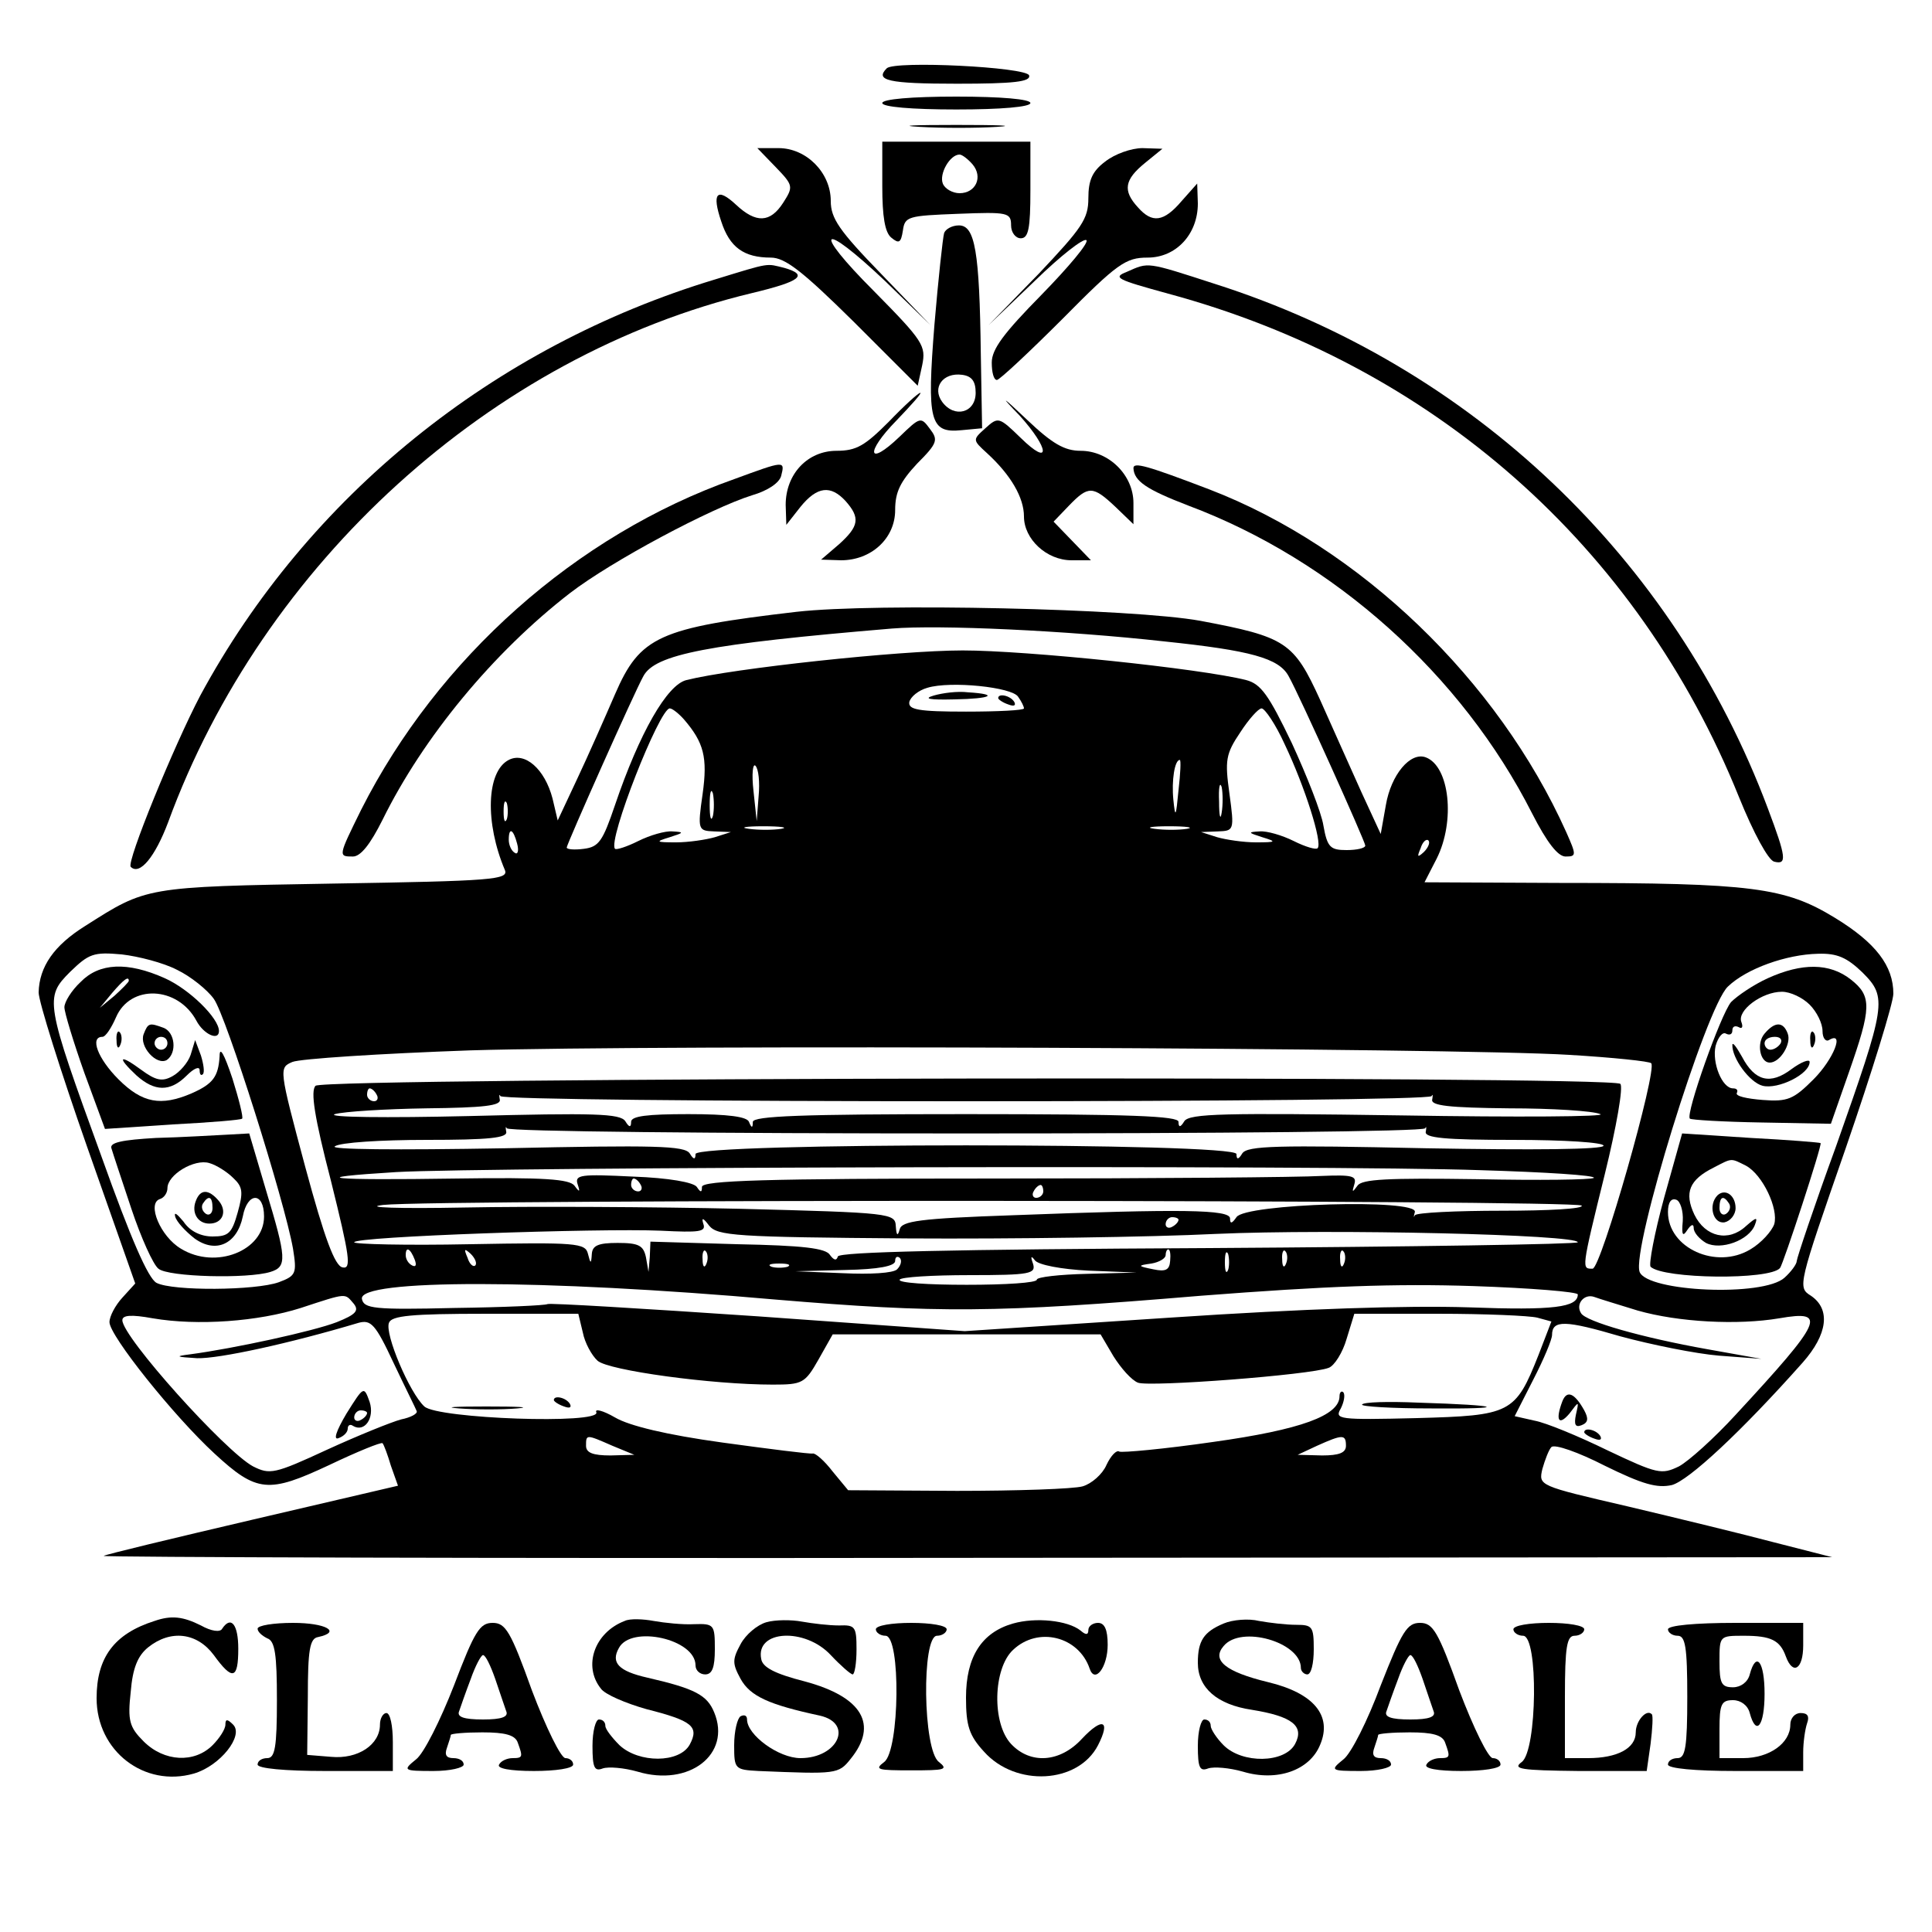 <?xml version="1.0" standalone="no"?>
<!DOCTYPE svg PUBLIC "-//W3C//DTD SVG 20010904//EN"
 "http://www.w3.org/TR/2001/REC-SVG-20010904/DTD/svg10.dtd">
<svg version="1.0" xmlns="http://www.w3.org/2000/svg"
 width="300pt" height="300pt" viewBox="0 0 300 300"
 preserveAspectRatio="xMidYMid meet">

<g transform="translate(0,300) scale(0.1,-0.1)"
fill="#000000" stroke="none">
<path d="M1377 2894 c-19 -19 2 -24 109 -24 88 0 115 3 112 13 -5 13 -208 23
-221 11z"/>
<path d="M1370 2840 c0 -6 45 -10 115 -10 70 0 115 4 115 10 0 6 -45 10 -115
10 -70 0 -115 -4 -115 -10z"/>
<path d="M1428 2803 c34 -2 88 -2 120 0 31 2 3 3 -63 3 -66 0 -92 -1 -57 -3z"/>
<path d="M1370 2711 c0 -47 4 -72 14 -80 12 -10 15 -8 18 11 3 22 8 23 86 26
77 3 82 2 82 -18 0 -11 7 -20 15 -20 12 0 15 15 15 75 l0 75 -115 0 -115 0 0
-69z m140 34 c17 -20 5 -45 -20 -45 -11 0 -23 7 -26 15 -6 15 11 45 26 45 4 0
13 -7 20 -15z"/>
<path d="M1205 2740 c27 -28 27 -30 11 -55 -20 -31 -42 -32 -73 -3 -30 28 -38
18 -23 -26 13 -40 35 -56 77 -56 22 0 49 -21 128 -99 l100 -100 7 32 c6 30 2
37 -75 115 -98 98 -83 111 18 15 l70 -68 -77 80 c-65 67 -78 86 -78 113 0 44
-38 82 -81 82 l-33 0 29 -30z"/>
<path d="M1716 2749 c-20 -15 -26 -29 -26 -57 0 -32 -10 -46 -77 -117 l-78
-80 72 69 c40 39 76 67 80 63 4 -4 -28 -42 -70 -85 -58 -59 -77 -84 -77 -105
0 -15 3 -27 8 -27 4 0 50 43 102 95 85 86 98 95 132 95 44 0 78 36 78 84 l-1
31 -24 -27 c-28 -33 -46 -35 -68 -10 -24 26 -21 43 11 69 l27 22 -31 1 c-17 0
-43 -9 -58 -21z"/>
<path d="M1466 2638 c-2 -7 -9 -71 -15 -142 -12 -150 -7 -169 42 -164 l32 3
-2 115 c-2 160 -9 200 -34 200 -11 0 -21 -6 -23 -12z m49 -248 c0 -31 -33 -40
-52 -14 -16 22 1 46 31 42 15 -2 21 -10 21 -28z"/>
<path d="M1110 2566 c-344 -104 -632 -337 -799 -646 -41 -78 -115 -259 -108
-266 14 -14 38 16 58 69 147 402 502 725 907 822 75 18 88 28 50 39 -29 7 -20
9 -108 -18z"/>
<path d="M1750 2578 c-23 -9 -16 -12 64 -34 411 -111 729 -392 886 -781 23
-57 46 -99 55 -101 20 -5 19 6 -10 83 -146 389 -460 687 -858 814 -108 35
-103 34 -137 19z"/>
<path d="M1380 2345 c-37 -37 -50 -45 -81 -45 -45 0 -79 -36 -79 -84 l1 -31
22 28 c26 32 47 34 70 9 23 -26 21 -39 -10 -67 l-28 -24 31 -1 c47 0 84 34 84
78 0 28 8 44 34 72 32 32 33 37 20 54 -14 19 -15 19 -47 -12 -50 -48 -54 -25
-5 25 23 24 40 43 37 43 -3 0 -25 -20 -49 -45z"/>
<path d="M1583 2355 c47 -52 49 -81 2 -35 -34 33 -35 33 -55 15 -20 -18 -20
-18 3 -39 37 -34 57 -69 57 -98 0 -35 35 -68 74 -68 l30 0 -29 30 -29 30 24
25 c30 31 37 31 72 -2 l28 -27 0 33 c0 43 -38 81 -82 81 -25 0 -44 11 -83 48
-40 38 -43 39 -12 7z"/>
<path d="M1140 2256 c-246 -87 -460 -278 -579 -513 -36 -73 -36 -73 -13 -73
12 0 27 19 46 57 63 128 172 260 291 352 65 50 219 132 283 152 24 7 42 19 45
30 6 24 6 24 -73 -5z"/>
<path d="M1760 2273 c1 -20 20 -33 85 -58 227 -85 425 -263 534 -478 23 -45
40 -67 52 -67 17 0 17 2 1 38 -106 236 -320 442 -554 532 -97 37 -118 43 -118
33z"/>
<path d="M1237 2050 c-214 -25 -243 -38 -282 -128 -16 -37 -42 -96 -59 -132
l-30 -64 -8 34 c-12 46 -43 73 -68 60 -35 -18 -37 -98 -6 -171 6 -15 -19 -17
-266 -21 -294 -5 -290 -5 -386 -66 -48 -30 -71 -63 -72 -103 0 -14 34 -122 75
-239 l75 -213 -20 -22 c-11 -12 -20 -29 -20 -38 0 -21 100 -146 163 -204 66
-61 84 -62 178 -18 44 21 81 36 83 34 2 -2 8 -18 13 -35 l11 -31 -227 -53
c-124 -29 -228 -54 -230 -56 -2 -2 601 -4 1340 -3 l1344 1 -90 23 c-49 13
-152 38 -228 56 -138 32 -138 32 -132 58 4 14 10 30 14 34 5 5 42 -8 83 -29
59 -29 81 -35 104 -30 26 7 107 82 203 190 39 44 44 83 13 104 -21 13 -20 16
54 229 41 119 74 226 74 240 0 43 -27 79 -91 118 -77 47 -128 54 -425 54
l-212 1 19 37 c29 58 20 143 -17 157 -24 9 -54 -27 -62 -74 l-8 -45 -30 65
c-16 36 -45 100 -64 143 -41 90 -53 98 -186 123 -104 19 -504 28 -627 14z
m571 -46 c134 -14 178 -26 193 -54 17 -30 119 -257 119 -263 0 -4 -13 -7 -29
-7 -25 0 -30 4 -36 38 -3 20 -26 78 -49 128 -36 75 -48 92 -71 98 -71 18 -341
46 -440 46 -99 0 -358 -28 -429 -46 -30 -7 -73 -82 -111 -194 -19 -56 -25 -65
-48 -68 -15 -2 -27 -1 -27 2 0 5 105 241 119 266 18 34 100 50 386 74 73 6
270 -3 423 -20z m-227 -86 c5 -7 9 -15 9 -18 0 -3 -41 -5 -90 -5 -74 0 -90 3
-88 15 2 8 14 18 28 22 36 11 132 1 141 -14z m-519 -35 c31 -36 37 -59 29
-116 -8 -56 -7 -57 18 -58 l26 -1 -25 -8 c-14 -4 -41 -8 -60 -8 -32 0 -33 1
-10 8 22 7 23 8 4 9 -11 1 -35 -6 -53 -15 -18 -9 -34 -14 -36 -12 -12 12 69
218 85 218 4 0 14 -8 22 -17z m933 -39 c31 -65 59 -153 51 -161 -2 -3 -19 2
-37 11 -18 9 -42 16 -53 15 -19 -1 -18 -2 4 -9 23 -7 22 -8 -10 -8 -19 0 -46
4 -60 8 l-25 8 26 1 c25 1 26 1 18 59 -7 51 -6 61 17 95 13 20 28 37 33 37 5
0 22 -25 36 -56z m-817 -80 l-3 -39 -5 47 c-3 26 -1 43 3 39 5 -5 7 -26 5 -47z
m652 9 c-4 -42 -5 -44 -8 -15 -3 30 2 62 10 62 2 0 1 -21 -2 -47z m67 -35 c-2
-13 -4 -5 -4 17 -1 22 1 32 4 23 2 -10 2 -28 0 -40z m-790 -5 c-3 -10 -5 -2
-5 17 0 19 2 27 5 18 2 -10 2 -26 0 -35z m-320 -5 c-3 -7 -5 -2 -5 12 0 14 2
19 5 13 2 -7 2 -19 0 -25z m426 -15 c-13 -2 -35 -2 -50 0 -16 2 -5 4 22 4 28
0 40 -2 28 -4z m630 0 c-13 -2 -35 -2 -50 0 -16 2 -5 4 22 4 28 0 40 -2 28 -4z
m-1040 -23 c3 -11 1 -18 -4 -14 -5 3 -9 12 -9 20 0 20 7 17 13 -6z m1408 -13
c-10 -9 -11 -8 -5 6 3 10 9 15 12 12 3 -3 0 -11 -7 -18z m-1936 -183 c21 -10
47 -31 57 -45 19 -26 110 -314 123 -388 6 -38 5 -42 -22 -52 -36 -13 -165 -14
-190 -1 -13 7 -40 69 -85 195 -88 242 -89 248 -49 288 29 28 36 31 80 27 26
-3 65 -13 86 -24z m2617 -4 c39 -39 37 -49 -41 -270 -34 -93 -61 -174 -61
-178 0 -5 -9 -17 -19 -26 -33 -30 -213 -22 -225 9 -13 35 103 411 137 443 29
28 91 50 140 51 30 1 45 -6 69 -29z m-455 -128 c67 -4 125 -10 127 -13 10 -10
-78 -319 -91 -319 -17 0 -18 -3 19 147 18 73 29 136 24 140 -13 13 -2013 10
-2026 -3 -8 -8 -2 -48 24 -148 29 -117 32 -137 18 -134 -12 2 -28 45 -58 156
-41 153 -41 154 -20 163 12 5 136 13 276 18 299 9 1530 4 1707 -7z m-1852 -62
c3 -5 1 -10 -4 -10 -6 0 -11 5 -11 10 0 6 2 10 4 10 3 0 8 -4 11 -10z m915
-10 c395 0 720 3 723 8 2 4 2 1 1 -5 -3 -10 26 -13 119 -14 67 0 131 -4 142
-9 11 -4 -128 -5 -308 -2 -276 4 -330 3 -338 -9 -6 -10 -9 -10 -9 -1 0 9 -73
12 -330 12 -257 0 -330 -3 -331 -12 0 -10 -2 -10 -6 0 -3 8 -32 12 -94 12 -64
0 -89 -3 -89 -12 0 -9 -3 -9 -9 1 -8 12 -48 13 -243 8 -128 -3 -222 -2 -208 3
14 4 78 8 142 9 89 1 117 4 114 14 -1 6 -1 9 1 5 3 -5 328 -8 723 -8z m0 -50
c390 0 710 3 713 8 2 4 2 1 1 -5 -3 -10 30 -13 136 -13 80 0 140 -4 140 -9 0
-6 -108 -7 -276 -4 -231 5 -277 4 -285 -8 -6 -10 -9 -10 -9 -1 0 18 -840 18
-840 0 0 -9 -3 -9 -9 1 -8 12 -54 13 -287 8 -171 -3 -273 -2 -264 3 8 6 72 10
142 10 97 0 127 3 124 13 -1 6 -1 9 1 5 3 -5 323 -8 713 -8z m798 -57 c101 -3
180 -8 177 -12 -4 -3 -85 -4 -182 -2 -139 2 -178 0 -185 -10 -8 -11 -9 -11 -5
2 4 13 -3 15 -51 13 -32 -2 -261 -4 -509 -4 -353 0 -453 -3 -453 -13 0 -9 -2
-9 -8 0 -5 7 -43 14 -99 16 -81 4 -91 3 -86 -12 4 -12 3 -13 -5 -2 -8 10 -46
13 -183 11 -199 -3 -240 1 -94 10 138 8 1459 11 1683 3z m-1303 -23 c3 -5 1
-10 -4 -10 -6 0 -11 5 -11 10 0 6 2 10 4 10 3 0 8 -4 11 -10z m625 -10 c0 -5
-5 -10 -11 -10 -5 0 -7 5 -4 10 3 6 8 10 11 10 2 0 4 -4 4 -10z m836 -22 c4
-5 -52 -8 -123 -8 -72 0 -133 -3 -136 -7 -2 -5 -2 -2 0 5 5 21 -264 13 -277
-8 -7 -10 -10 -11 -10 -2 0 14 -74 15 -337 5 -145 -5 -173 -9 -176 -22 -3 -11
-5 -10 -6 5 -1 20 -7 21 -242 27 -132 3 -325 4 -427 2 -103 -2 -160 0 -127 4
82 9 1851 8 1861 -1z m-1046 -51 c162 -1 377 2 478 7 180 8 562 -1 562 -13 0
-3 -258 -7 -573 -9 -402 -2 -573 -6 -576 -13 -2 -7 -6 -6 -12 2 -6 11 -43 15
-144 17 l-135 4 -1 -24 -2 -23 -4 23 c-4 18 -11 22 -44 22 -30 0 -39 -4 -40
-17 -1 -16 -2 -16 -6 0 -4 17 -18 18 -184 15 -98 -2 -179 0 -179 3 0 9 381 22
476 18 60 -3 71 -2 66 11 -3 10 0 9 9 -3 13 -16 40 -18 309 -20z m420 29 c0
-3 -4 -8 -10 -11 -5 -3 -10 -1 -10 4 0 6 5 11 10 11 6 0 10 -2 10 -4z m-1186
-62 c3 -8 2 -12 -4 -9 -6 3 -10 10 -10 16 0 14 7 11 14 -7z m94 -9 c-3 -3 -9
2 -12 12 -6 14 -5 15 5 6 7 -7 10 -15 7 -18z m359 3 c-3 -8 -6 -5 -6 6 -1 11
2 17 5 13 3 -3 4 -12 1 -19z m720 4 c-1 -14 -7 -17 -26 -13 -25 5 -25 6 -3 9
12 2 22 8 22 13 0 5 2 9 4 9 3 0 4 -8 3 -18z m90 -14 c-3 -7 -5 -2 -5 12 0 14
2 19 5 13 2 -7 2 -19 0 -25z m90 10 c-3 -8 -6 -5 -6 6 -1 11 2 17 5 13 3 -3 4
-12 1 -19z m90 0 c-3 -8 -6 -5 -6 6 -1 11 2 17 5 13 3 -3 4 -12 1 -19z m-694
-9 c-6 -6 -42 -8 -84 -6 l-74 3 78 2 c51 1 77 6 77 14 0 6 3 8 7 5 4 -4 2 -12
-4 -18z m297 -2 l75 -3 -77 -2 c-43 -1 -78 -5 -78 -9 0 -5 -49 -8 -109 -8 -60
0 -107 3 -104 8 2 4 51 7 108 7 95 0 104 2 99 18 -4 11 -3 13 3 5 5 -7 41 -14
83 -16z m-467 6 c-7 -2 -19 -2 -25 0 -7 3 -2 5 12 5 14 0 19 -2 13 -5z m-18
-51 c252 -21 338 -21 660 6 194 15 301 19 423 15 89 -3 162 -9 162 -13 0 -20
-37 -25 -170 -20 -95 3 -254 -2 -463 -16 l-319 -21 -321 23 c-177 12 -324 21
-327 19 -3 -2 -68 -5 -145 -6 -124 -3 -140 -1 -143 14 -6 31 280 31 643 -1z
m-656 -6 c9 -11 4 -17 -26 -29 -36 -14 -160 -41 -228 -50 -24 -3 -22 -4 11 -6
34 -1 144 23 251 55 19 5 26 -2 54 -62 18 -38 35 -72 36 -75 2 -4 -9 -10 -24
-13 -15 -4 -67 -25 -115 -47 -82 -38 -89 -39 -115 -26 -43 23 -203 201 -203
227 0 8 14 9 47 3 70 -12 164 -5 230 16 73 24 68 23 82 7z m1994 -11 c63 -18
155 -23 220 -12 75 13 68 -3 -68 -150 -33 -36 -73 -72 -88 -80 -27 -13 -33
-12 -111 25 -45 22 -96 43 -113 46 l-31 7 29 57 c16 31 29 62 29 69 0 24 21
23 106 -2 48 -13 117 -27 153 -30 l66 -5 -84 15 c-101 18 -189 43 -196 56 -9
14 5 31 21 25 8 -3 38 -12 67 -21z m-1638 -34 c3 -16 14 -36 23 -44 17 -15
177 -37 272 -37 46 0 50 2 71 39 l22 39 208 0 208 0 20 -34 c12 -19 28 -37 38
-41 18 -7 268 12 296 23 9 3 22 24 28 45 l12 39 131 0 c72 0 141 -3 153 -6
l22 -6 -20 -52 c-36 -91 -43 -94 -189 -98 -122 -3 -128 -2 -118 15 5 10 7 21
4 25 -3 3 -6 0 -6 -6 0 -30 -60 -52 -196 -71 -76 -11 -142 -17 -146 -15 -4 3
-13 -6 -20 -21 -6 -14 -23 -29 -37 -33 -14 -4 -102 -7 -195 -7 l-169 1 -24 29
c-13 17 -27 29 -31 28 -4 -1 -67 7 -140 17 -87 12 -145 26 -167 39 -19 11 -32
14 -29 8 7 -19 -246 -10 -267 9 -23 21 -62 113 -55 130 4 11 35 14 150 14
l144 0 7 -29z m46 -176 l34 -14 -37 -1 c-27 0 -38 4 -38 15 0 18 0 18 41 0z
m1139 0 c0 -11 -11 -15 -37 -15 l-38 1 30 14 c40 18 45 18 45 0z"/>
<path d="M1450 1920 c-17 -5 -7 -7 32 -6 58 1 70 8 21 11 -16 2 -39 -1 -53 -5z"/>
<path d="M1550 1916 c0 -2 7 -7 16 -10 8 -3 12 -2 9 4 -6 10 -25 14 -25 6z"/>
<path d="M125 1475 c-14 -13 -25 -31 -25 -39 0 -8 14 -54 31 -102 l32 -87 105
7 c58 3 107 7 108 9 2 2 -5 30 -15 62 -13 39 -20 51 -20 35 -2 -32 -10 -43
-44 -58 -47 -20 -76 -15 -113 22 -32 32 -45 66 -25 66 5 0 14 14 21 30 22 52
96 49 125 -5 11 -21 35 -32 35 -16 0 20 -46 65 -84 82 -58 26 -102 24 -131 -6z
m75 2 c0 -2 -10 -12 -22 -23 l-23 -19 19 23 c18 21 26 27 26 19z"/>
<path d="M223 1394 c-7 -19 20 -49 36 -40 16 11 13 43 -5 50 -22 8 -24 8 -31
-10z m37 -14 c0 -5 -4 -10 -10 -10 -5 0 -10 5 -10 10 0 6 5 10 10 10 6 0 10
-4 10 -10z"/>
<path d="M181 1384 c0 -11 3 -14 6 -6 3 7 2 16 -1 19 -3 4 -6 -2 -5 -13z"/>
<path d="M296 1362 c-4 -12 -17 -27 -28 -33 -16 -9 -26 -7 -49 10 -34 25 -38
20 -7 -9 28 -25 52 -26 78 0 11 11 20 15 20 8 0 -6 2 -9 5 -6 3 3 1 16 -3 29
l-9 24 -7 -23z"/>
<path d="M242 1233 c-52 -3 -72 -7 -69 -16 2 -7 16 -49 31 -94 15 -45 34 -87
42 -93 15 -13 139 -16 174 -5 26 8 25 21 -7 127 l-26 88 -36 -2 c-20 -1 -69
-4 -109 -5z m120 -62 c15 -14 16 -22 7 -54 -9 -32 -14 -37 -39 -37 -18 0 -35
8 -45 23 -10 12 -15 16 -13 8 2 -8 16 -23 30 -34 33 -24 66 -9 75 34 7 38 33
39 33 0 0 -53 -75 -83 -129 -50 -32 19 -53 70 -33 77 7 2 12 10 12 17 0 21 42
46 65 39 11 -3 28 -14 37 -23z"/>
<path d="M304 1135 c-7 -18 3 -35 21 -35 21 0 28 19 15 35 -16 19 -29 19 -36
0z m26 -11 c0 -8 -5 -12 -10 -9 -6 4 -8 11 -5 16 9 14 15 11 15 -7z"/>
<path d="M2745 1481 c-22 -10 -47 -27 -57 -37 -16 -19 -71 -174 -64 -181 2 -2
52 -5 111 -6 l108 -2 28 80 c35 100 36 118 3 144 -33 26 -76 26 -129 2z m65
-41 c11 -11 20 -29 20 -41 0 -11 5 -17 10 -14 25 15 7 -30 -24 -61 -31 -31
-40 -35 -79 -32 -25 2 -43 6 -40 11 2 4 0 7 -6 7 -17 0 -33 40 -27 66 4 14 11
22 16 19 6 -3 10 -1 10 5 0 6 4 8 10 5 5 -3 7 0 4 8 -7 18 32 47 63 47 13 0
32 -9 43 -20z"/>
<path d="M2740 1395 c-13 -15 -7 -45 8 -45 16 0 34 29 28 45 -7 19 -20 19 -36
0z m25 -15 c-3 -5 -10 -10 -16 -10 -5 0 -9 5 -9 10 0 6 7 10 16 10 8 0 12 -4
9 -10z"/>
<path d="M2811 1384 c0 -11 3 -14 6 -6 3 7 2 16 -1 19 -3 4 -6 -2 -5 -13z"/>
<path d="M2690 1378 c-1 -21 27 -59 47 -64 24 -6 73 18 73 37 0 5 -13 0 -28
-11 -33 -25 -57 -19 -77 19 -8 14 -14 23 -15 19z"/>
<path d="M2584 1140 c-15 -55 -24 -103 -21 -107 20 -19 185 -21 201 -2 5 6 66
192 63 194 -1 1 -50 5 -108 8 l-107 7 -28 -100z m127 50 c26 -14 51 -67 44
-91 -4 -11 -20 -29 -37 -39 -53 -32 -128 2 -128 58 0 15 5 22 13 19 6 -2 11
-17 10 -33 -2 -22 0 -25 7 -14 6 9 10 10 10 3 0 -7 9 -17 19 -23 23 -12 67 4
76 28 5 13 2 12 -14 -2 -27 -25 -63 -17 -80 18 -16 34 -8 54 30 73 29 15 26
15 50 3z"/>
<path d="M2667 1144 c-15 -15 -7 -45 11 -42 9 2 17 12 17 22 0 20 -16 31 -28
20z m18 -13 c3 -5 1 -12 -5 -16 -5 -3 -10 1 -10 9 0 18 6 21 15 7z"/>
<path d="M538 805 c-16 -27 -21 -42 -12 -38 8 3 14 9 14 15 0 5 4 7 8 4 18
-11 34 12 26 37 -9 25 -9 25 -36 -18z m32 1 c0 -3 -4 -8 -10 -11 -5 -3 -10 -1
-10 4 0 6 5 11 10 11 6 0 10 -2 10 -4z"/>
<path d="M2426 824 c-11 -29 -6 -39 11 -19 15 20 15 20 10 -2 -3 -15 -1 -20 9
-16 10 4 11 10 4 23 -15 27 -27 32 -34 14z"/>
<path d="M2460 776 c0 -2 7 -7 16 -10 8 -3 12 -2 9 4 -6 10 -25 14 -25 6z"/>
<path d="M860 826 c0 -2 7 -7 16 -10 8 -3 12 -2 9 4 -6 10 -25 14 -25 6z"/>
<path d="M2115 819 c-2 -3 46 -6 108 -6 123 -1 111 5 -21 9 -46 2 -85 1 -87
-3z"/>
<path d="M713 813 c26 -2 67 -2 90 0 23 2 2 3 -48 3 -49 0 -68 -1 -42 -3z"/>
<path d="M240 483 c-63 -20 -90 -57 -90 -120 0 -82 74 -139 151 -117 41 12 78
59 61 76 -9 9 -12 9 -12 0 0 -7 -9 -21 -20 -32 -28 -28 -75 -26 -107 6 -22 22
-25 32 -20 77 3 37 11 56 27 69 35 28 76 23 102 -12 29 -40 38 -38 38 10 0 37
-11 52 -25 31 -3 -6 -17 -4 -33 5 -28 14 -46 16 -72 7z"/>
<path d="M970 483 c-47 -18 -65 -70 -37 -105 6 -9 39 -23 71 -32 71 -18 82
-27 67 -55 -16 -29 -79 -29 -109 -1 -12 12 -22 25 -22 30 0 6 -4 10 -10 10 -5
0 -10 -18 -10 -41 0 -34 3 -40 16 -35 9 3 33 1 54 -5 80 -24 146 27 119 92
-11 27 -30 37 -104 54 -44 10 -57 23 -44 46 19 36 119 14 119 -27 0 -8 7 -14
15 -14 11 0 15 11 15 39 0 38 -1 40 -32 39 -18 -1 -46 2 -63 5 -16 3 -37 4
-45 0z"/>
<path d="M1190 481 c-14 -4 -32 -19 -40 -34 -13 -24 -13 -30 0 -54 15 -27 44
-40 123 -57 53 -12 28 -66 -30 -66 -34 0 -83 36 -83 60 0 6 -4 8 -10 5 -5 -3
-10 -23 -10 -45 0 -37 1 -38 38 -40 121 -5 124 -5 143 19 43 53 18 96 -71 120
-47 12 -66 22 -68 35 -9 45 68 49 108 6 15 -16 31 -30 34 -30 3 0 6 17 6 39 0
35 -2 38 -27 37 -16 0 -41 3 -58 6 -16 3 -41 3 -55 -1z"/>
<path d="M1573 479 c-49 -14 -73 -52 -73 -115 0 -44 5 -59 28 -84 49 -55 146
-50 177 10 20 39 7 44 -25 10 -34 -37 -80 -40 -110 -8 -30 32 -28 117 3 146
39 37 102 21 119 -29 8 -24 28 2 28 37 0 24 -5 34 -15 34 -8 0 -15 -5 -15 -11
0 -8 -4 -8 -12 -1 -20 16 -70 21 -105 11z"/>
<path d="M1900 479 c-31 -13 -40 -27 -40 -61 0 -39 30 -65 84 -73 62 -10 82
-25 67 -53 -16 -30 -82 -31 -111 -2 -11 11 -20 25 -20 30 0 6 -4 10 -10 10 -5
0 -10 -18 -10 -41 0 -34 3 -40 16 -35 9 3 33 1 54 -5 53 -16 104 2 120 42 19
45 -10 80 -81 97 -66 16 -88 34 -69 56 27 33 120 6 120 -34 0 -5 5 -10 10 -10
6 0 10 17 10 39 0 35 -2 38 -27 38 -16 0 -41 3 -58 6 -16 4 -41 2 -55 -4z"/>
<path d="M400 471 c0 -5 7 -11 15 -15 12 -4 15 -25 15 -96 0 -73 -3 -90 -15
-90 -8 0 -15 -4 -15 -10 0 -6 42 -10 105 -10 l105 0 0 45 c0 25 -4 45 -10 45
-5 0 -10 -8 -10 -18 0 -31 -34 -54 -76 -50 l-37 3 1 90 c0 73 3 91 16 93 37 8
12 22 -39 22 -30 0 -55 -4 -55 -9z"/>
<path d="M705 383 c-21 -54 -47 -106 -59 -115 -21 -17 -20 -18 27 -18 26 0 47
5 47 10 0 6 -7 10 -16 10 -11 0 -14 5 -10 16 3 9 6 18 6 20 0 2 22 4 49 4 35
0 51 -4 55 -16 8 -22 8 -24 -8 -24 -8 0 -18 -4 -21 -10 -4 -6 17 -10 54 -10
34 0 61 4 61 10 0 6 -6 10 -12 10 -7 0 -30 47 -52 105 -33 92 -41 105 -61 105
-20 0 -28 -13 -60 -97z m64 10 c7 -21 15 -44 17 -50 4 -9 -7 -13 -36 -13 -30
0 -41 4 -37 13 2 6 10 29 18 50 7 20 16 37 19 37 4 0 12 -17 19 -37z"/>
<path d="M1360 470 c0 -5 7 -10 15 -10 24 0 22 -178 -2 -196 -16 -12 -10 -13
42 -13 52 0 58 1 43 13 -25 18 -27 196 -3 196 8 0 15 5 15 10 0 6 -25 10 -55
10 -30 0 -55 -4 -55 -10z"/>
<path d="M2144 383 c-20 -54 -46 -106 -58 -115 -21 -17 -20 -18 27 -18 26 0
47 5 47 10 0 6 -7 10 -16 10 -11 0 -14 5 -10 16 3 9 6 18 6 20 0 2 22 4 49 4
35 0 51 -4 55 -16 8 -22 8 -24 -8 -24 -8 0 -18 -4 -21 -10 -4 -6 17 -10 54
-10 34 0 61 4 61 10 0 6 -6 10 -12 10 -7 0 -30 47 -52 105 -33 92 -41 105 -61
105 -20 0 -28 -13 -61 -97z m65 10 c7 -21 15 -44 17 -50 4 -9 -7 -13 -36 -13
-30 0 -41 4 -37 13 2 6 10 29 18 50 7 20 16 37 19 37 4 0 12 -17 19 -37z"/>
<path d="M2350 470 c0 -5 7 -10 15 -10 24 0 22 -178 -2 -196 -15 -11 -2 -13
88 -14 l106 0 6 42 c3 24 4 44 2 46 -8 9 -25 -10 -25 -28 0 -25 -29 -40 -74
-40 l-36 0 0 95 c0 78 3 95 15 95 8 0 15 5 15 10 0 6 -25 10 -55 10 -30 0 -55
-4 -55 -10z"/>
<path d="M2590 470 c0 -5 7 -10 15 -10 12 0 15 -17 15 -95 0 -78 -3 -95 -15
-95 -8 0 -15 -4 -15 -10 0 -6 42 -10 105 -10 l105 0 0 29 c0 16 3 36 6 45 4
11 1 16 -10 16 -9 0 -16 -8 -16 -18 0 -29 -33 -52 -73 -52 l-37 0 0 45 c0 39
3 45 21 45 12 0 23 -8 26 -20 10 -37 23 -20 23 30 0 50 -13 67 -23 30 -3 -12
-14 -20 -26 -20 -18 0 -21 6 -21 40 0 40 0 40 38 40 42 0 56 -7 65 -32 11 -30
27 -20 27 17 l0 35 -105 0 c-63 0 -105 -4 -105 -10z"/>
</g>
</svg>
